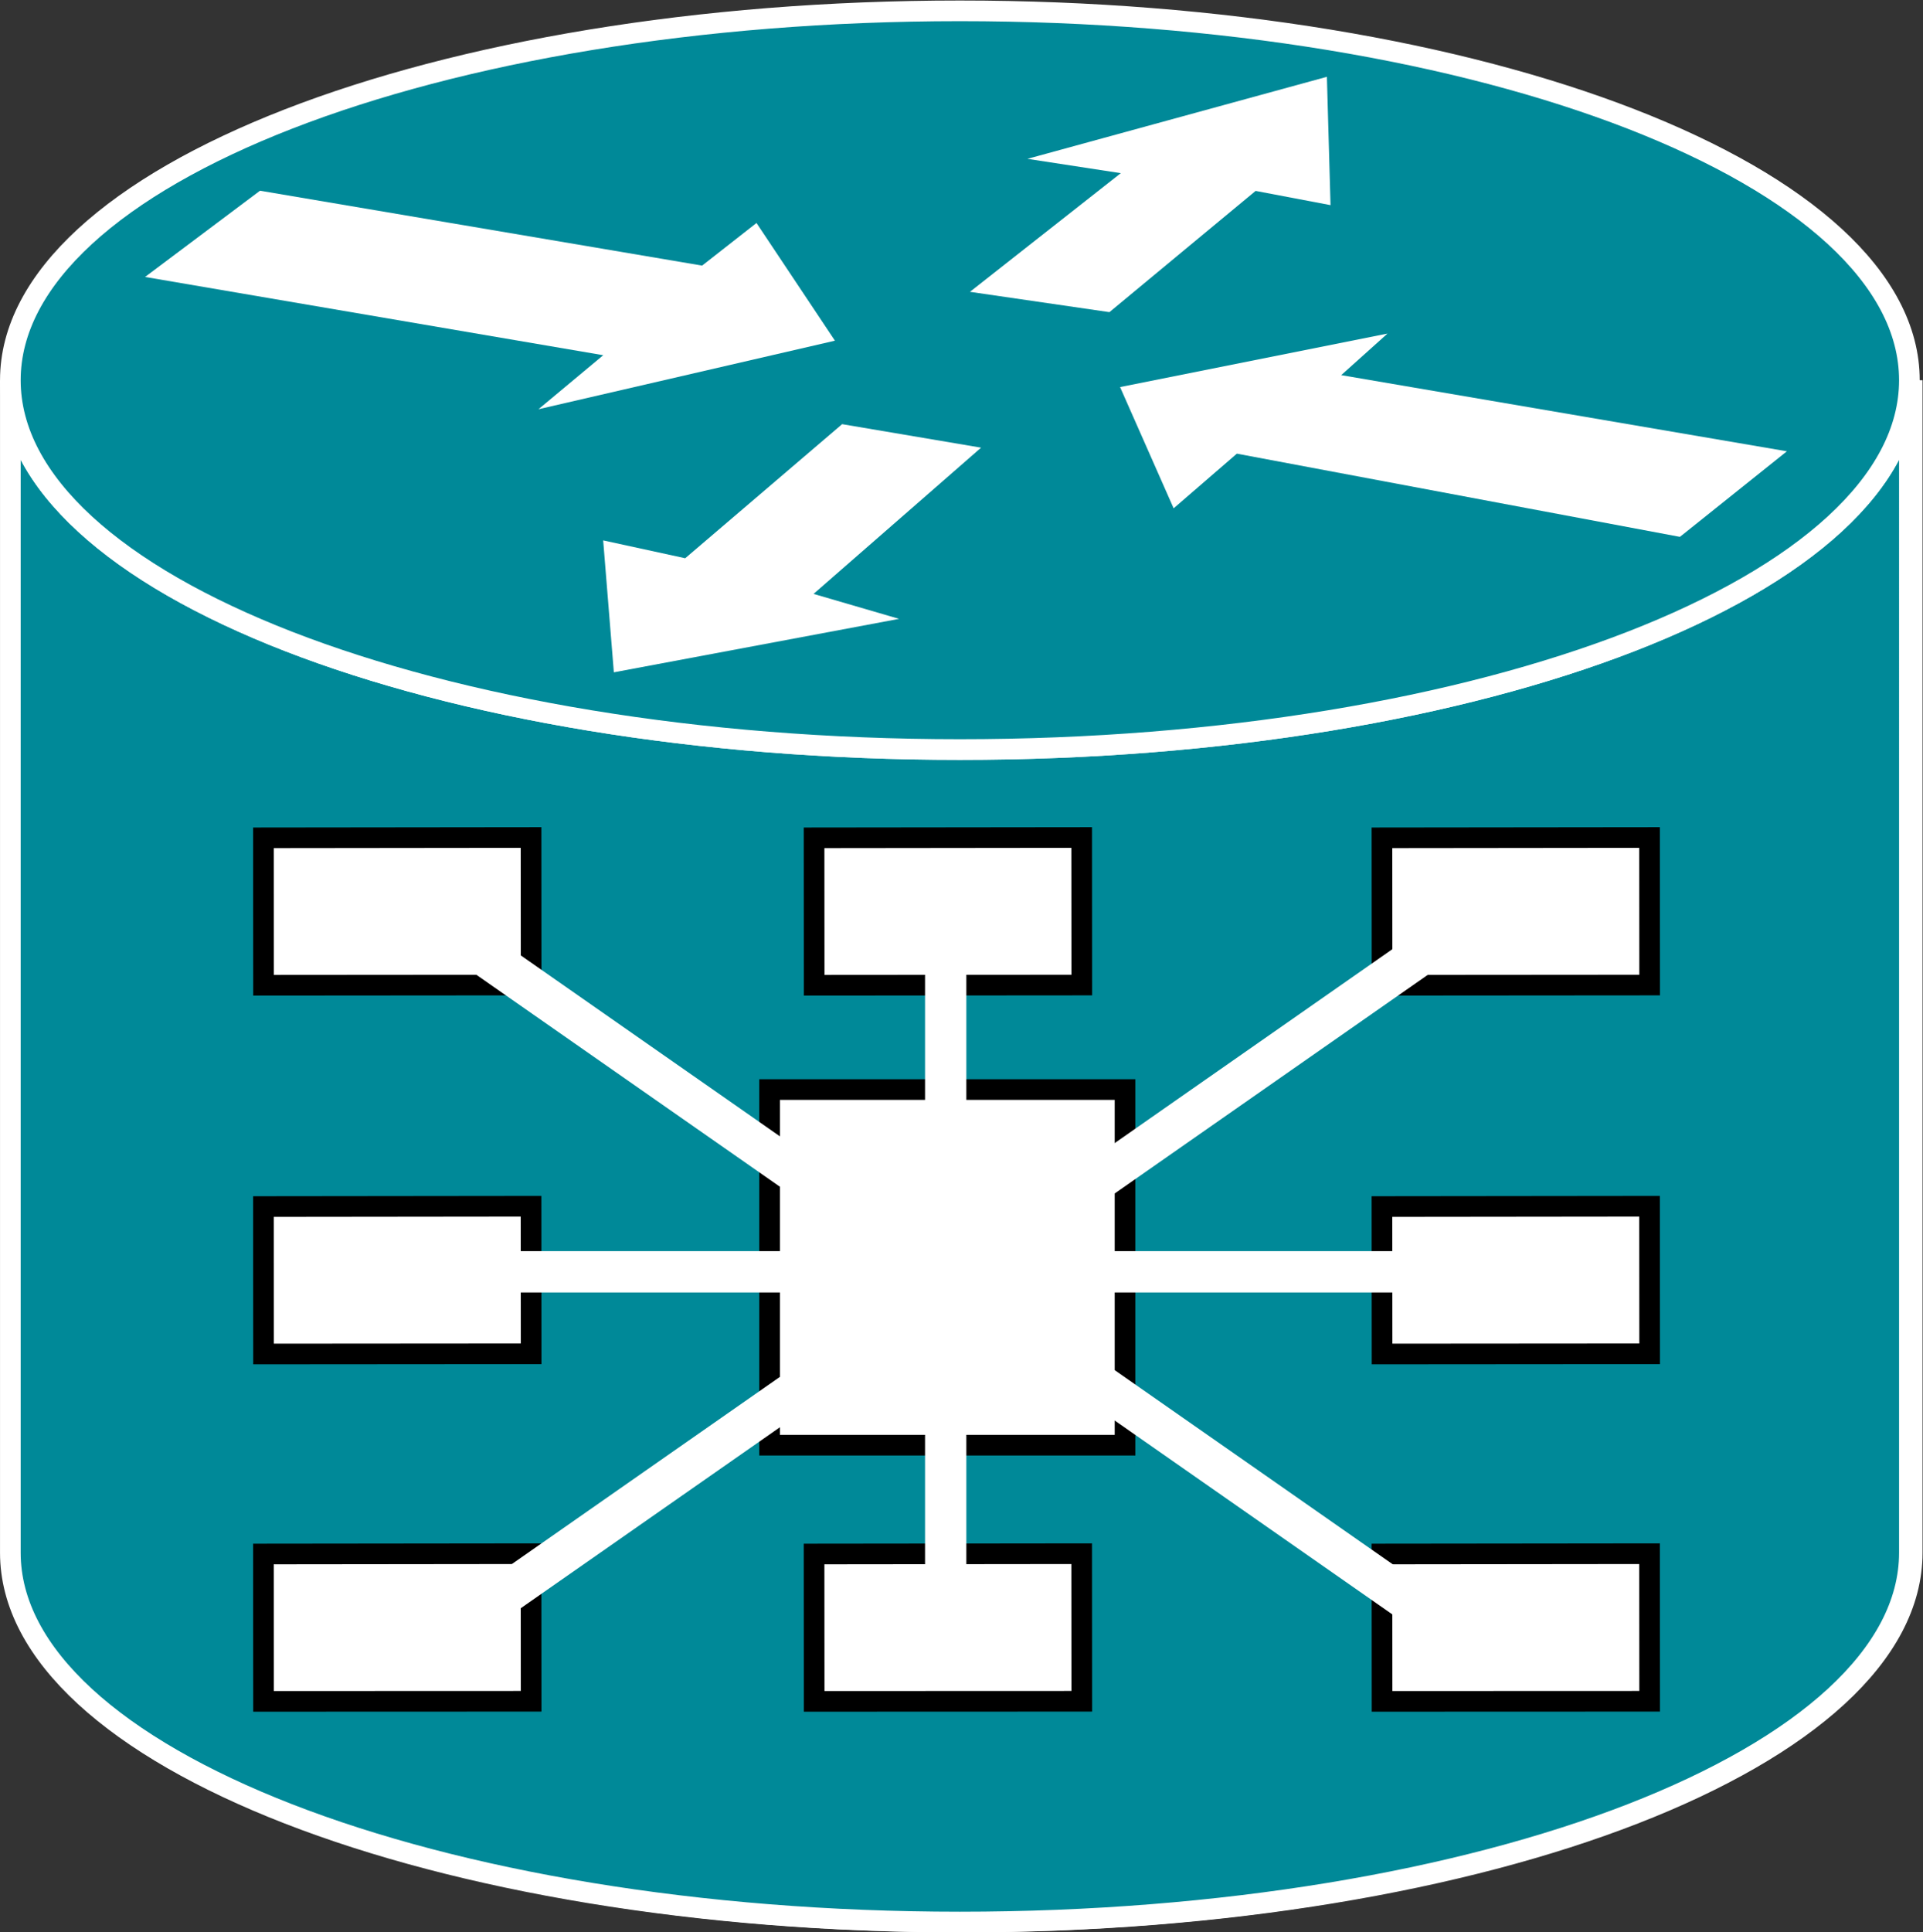 <?xml version="1.0" encoding="UTF-8" standalone="no"?>
<svg
   xmlns:dc="http://purl.org/dc/elements/1.1/"
   xmlns:cc="http://creativecommons.org/ns#"
   xmlns:rdf="http://www.w3.org/1999/02/22-rdf-syntax-ns#"
   xmlns:svg="http://www.w3.org/2000/svg"
   xmlns="http://www.w3.org/2000/svg"
   viewBox="0 0 49.653 49.88"
   height="49.88"
   width="49.653"
   xml:space="preserve"
   id="svg2"
   version="1.1"><rect x="0" y="0" width="49.653" height="49.88" fill="#333333" stroke="none"/><defs
     id="defs6" /><g
     transform="matrix(1.333,0,0,-1.333,0,49.88)"
     id="g10"><g
       transform="scale(0.1)"
       id="g12"><path
         id="path14"
         style="fill:#000000;fill-opacity:1;fill-rule:nonzero;stroke:none"
         d="m 2.559,300.563 c 0,-39.504 82.356,-71.516 183.925,-71.516 101.575,0 183.918,32.012 183.918,71.516 V 73.516 C 370.402,34.004 288.059,1.992 186.484,1.992 84.914,1.992 2.559,34.004 2.559,73.516 V 300.563" /><path
         id="path16"
         style="fill:none;stroke:#ffffff;stroke-width:4;stroke-linecap:butt;stroke-linejoin:miter;stroke-miterlimit:4;stroke-dasharray:none;stroke-opacity:1"
         d="m 2.559,300.563 c 0,-39.504 82.356,-71.516 183.925,-71.516 101.575,0 183.918,32.012 183.918,71.516 V 73.516 C 370.402,34.004 288.059,1.992 186.484,1.992 84.914,1.992 2.559,34.004 2.559,73.516 Z" /><path
         id="path18"
         style="fill:#008998;fill-opacity:1;fill-rule:nonzero;stroke:none"
         d="m 369.855,300.563 c 0,-39.504 -82.363,-71.516 -183.925,-71.516 -101.582,0 -183.926,32.012 -183.926,71.516 V 73.516 C 2.004,34.004 84.348,1.992 185.93,1.992 c 101.562,0 183.925,32.012 183.925,71.523 V 300.563" /><path
         id="path20"
         style="fill:none;stroke:#ffffff;stroke-width:4;stroke-linecap:butt;stroke-linejoin:miter;stroke-miterlimit:4;stroke-dasharray:none;stroke-opacity:1"
         d="m 369.855,300.563 c 0,-39.504 -82.363,-71.516 -183.925,-71.516 -101.582,0 -183.926,32.012 -183.926,71.516 V 73.516 C 2.004,34.004 84.348,1.992 185.93,1.992 c 101.562,0 183.925,32.012 183.925,71.523 z" /><path
         id="path22"
         style="fill:#008998;fill-opacity:1;fill-rule:nonzero;stroke:none"
         d="m 185.93,229.047 c 101.562,0 183.925,32.012 183.925,71.516 0,39.511 -82.363,71.531 -183.925,71.531 -101.582,0 -183.926,-32.02 -183.926,-71.531 0,-39.504 82.344,-71.516 183.926,-71.516" /><path
         id="path24"
         style="fill:none;stroke:#ffffff;stroke-width:4;stroke-linecap:butt;stroke-linejoin:miter;stroke-miterlimit:4;stroke-dasharray:none;stroke-opacity:1"
         d="m 185.93,229.047 c 101.562,0 183.925,32.012 183.925,71.516 0,39.511 -82.363,71.531 -183.925,71.531 -101.582,0 -183.926,-32.02 -183.926,-71.531 0,-39.504 82.344,-71.516 183.926,-71.516 z" /><path
         id="path26"
         style="fill:#ffffff;fill-opacity:1;fill-rule:nonzero;stroke:none"
         d="m 146.535,331.012 15.195,-22.793 -57.433,-13.274 12.551,10.461 -88.75,15.157 22.266,16.699 85.633,-14.504 10.539,8.254" /><path
         id="path28"
         style="fill:#ffffff;fill-opacity:1;fill-rule:nonzero;stroke:none"
         d="m 227.336,275.758 -10.371,23.476 51.797,10.36 -8.965,-8.047 86.328,-14.746 -20.723,-16.571 -85.82,16.114 -12.246,-10.586" /><path
         id="path30"
         style="fill:#ffffff;fill-opacity:1;fill-rule:nonzero;stroke:none"
         d="m 199.016,343.434 58.007,15.886 0.704,-24.851 -14.512,2.754 -28.32,-23.477 -27.012,3.934 29.219,22.98 -18.086,2.774" /><path
         id="path32"
         style="fill:#ffffff;fill-opacity:1;fill-rule:nonzero;stroke:none"
         d="M 174.152,254.352 118.906,244 l -2.07,25.547 15.891,-3.457 30.398,25.965 26.914,-4.551 -32.449,-28.32 16.562,-4.832" /><path
         id="path34"
         style="fill:#ffffff;fill-opacity:1;fill-rule:nonzero;stroke:none"
         d="m 217.922,94.336 h -68.848 v 68.867 h 68.848 V 94.336" /><path
         id="path36"
         style="fill:none;stroke:#000000;stroke-width:4;stroke-linecap:butt;stroke-linejoin:miter;stroke-miterlimit:4;stroke-dasharray:none;stroke-opacity:1"
         d="m 217.922,94.336 h -68.848 v 68.867 h 68.848 z" /><path
         id="path38"
         style="fill:#ffffff;fill-opacity:1;fill-rule:nonzero;stroke:none"
         d="m 102.863,212.008 0.02,-28.57 -51.836,-0.04 -0.02,28.551 51.836,0.059" /><path
         id="path40"
         style="fill:none;stroke:#000000;stroke-width:4;stroke-linecap:butt;stroke-linejoin:miter;stroke-miterlimit:4;stroke-dasharray:none;stroke-opacity:1"
         d="m 102.863,212.008 0.02,-28.57 -51.836,-0.04 -0.02,28.551 z" /><path
         id="path42"
         style="fill:#ffffff;fill-opacity:1;fill-rule:nonzero;stroke:none"
         d="m 102.863,140.605 0.02,-28.574 -51.836,-0.039 -0.02,28.555 51.836,0.058" /><path
         id="path44"
         style="fill:none;stroke:#000000;stroke-width:4;stroke-linecap:butt;stroke-linejoin:miter;stroke-miterlimit:4;stroke-dasharray:none;stroke-opacity:1"
         d="m 102.863,140.605 0.02,-28.574 -51.836,-0.039 -0.02,28.555 z" /><path
         id="path46"
         style="fill:#ffffff;fill-opacity:1;fill-rule:nonzero;stroke:none"
         d="m 102.863,73.32 0.02,-28.574 -51.836,-0.019 -0.02,28.535 51.836,0.059" /><path
         id="path48"
         style="fill:none;stroke:#000000;stroke-width:4;stroke-linecap:butt;stroke-linejoin:miter;stroke-miterlimit:4;stroke-dasharray:none;stroke-opacity:1"
         d="m 102.863,73.32 0.02,-28.574 -51.836,-0.019 -0.02,28.535 z" /><path
         id="path50"
         style="fill:#ffffff;fill-opacity:1;fill-rule:nonzero;stroke:none"
         d="m 209.523,73.32 0.02,-28.574 -51.836,-0.019 -0.019,28.535 51.835,0.059" /><path
         id="path52"
         style="fill:none;stroke:#000000;stroke-width:4;stroke-linecap:butt;stroke-linejoin:miter;stroke-miterlimit:4;stroke-dasharray:none;stroke-opacity:1"
         d="m 209.523,73.32 0.02,-28.574 -51.836,-0.019 -0.019,28.535 z" /><path
         id="path54"
         style="fill:#ffffff;fill-opacity:1;fill-rule:nonzero;stroke:none"
         d="m 319.523,212.008 0.02,-28.57 -51.836,-0.04 -0.019,28.551 51.835,0.059" /><path
         id="path56"
         style="fill:none;stroke:#000000;stroke-width:4;stroke-linecap:butt;stroke-linejoin:miter;stroke-miterlimit:4;stroke-dasharray:none;stroke-opacity:1"
         d="m 319.523,212.008 0.02,-28.57 -51.836,-0.04 -0.019,28.551 z" /><path
         id="path58"
         style="fill:#ffffff;fill-opacity:1;fill-rule:nonzero;stroke:none"
         d="m 209.523,212.008 0.02,-28.57 -51.836,-0.04 -0.019,28.551 51.835,0.059" /><path
         id="path60"
         style="fill:none;stroke:#000000;stroke-width:4;stroke-linecap:butt;stroke-linejoin:miter;stroke-miterlimit:4;stroke-dasharray:none;stroke-opacity:1"
         d="m 209.523,212.008 0.02,-28.57 -51.836,-0.04 -0.019,28.551 z" /><path
         id="path62"
         style="fill:#ffffff;fill-opacity:1;fill-rule:nonzero;stroke:none"
         d="m 319.523,140.605 0.02,-28.574 -51.836,-0.039 -0.019,28.555 51.835,0.058" /><path
         id="path64"
         style="fill:none;stroke:#000000;stroke-width:4;stroke-linecap:butt;stroke-linejoin:miter;stroke-miterlimit:4;stroke-dasharray:none;stroke-opacity:1"
         d="m 319.523,140.605 0.02,-28.574 -51.836,-0.039 -0.019,28.555 z" /><path
         id="path66"
         style="fill:#ffffff;fill-opacity:1;fill-rule:nonzero;stroke:none"
         d="m 319.523,73.32 0.02,-28.574 -51.836,-0.019 -0.019,28.535 51.835,0.059" /><path
         id="path68"
         style="fill:none;stroke:#000000;stroke-width:4;stroke-linecap:butt;stroke-linejoin:miter;stroke-miterlimit:4;stroke-dasharray:none;stroke-opacity:1"
         d="m 319.523,73.32 0.02,-28.574 -51.836,-0.019 -0.019,28.535 z" /><path
         id="path70"
         style="fill:none;stroke:#ffffff;stroke-width:8;stroke-linecap:butt;stroke-linejoin:miter;stroke-miterlimit:4;stroke-dasharray:none;stroke-opacity:1"
         d="M 78.184,127.91 H 293.176" /><path
         id="path72"
         style="fill:none;stroke:#ffffff;stroke-width:8;stroke-linecap:butt;stroke-linejoin:miter;stroke-miterlimit:4;stroke-dasharray:none;stroke-opacity:1"
         d="M 183.184,192.906 V 57.91" /><path
         id="path74"
         style="fill:none;stroke:#ffffff;stroke-width:8;stroke-linecap:butt;stroke-linejoin:miter;stroke-miterlimit:4;stroke-dasharray:none;stroke-opacity:1"
         d="M 86.934,57.91 285.676,196.656" /><path
         id="path76"
         style="fill:none;stroke:#ffffff;stroke-width:8;stroke-linecap:butt;stroke-linejoin:miter;stroke-miterlimit:4;stroke-dasharray:none;stroke-opacity:1"
         d="M 281.926,57.91 83.184,196.656" /></g></g></svg>